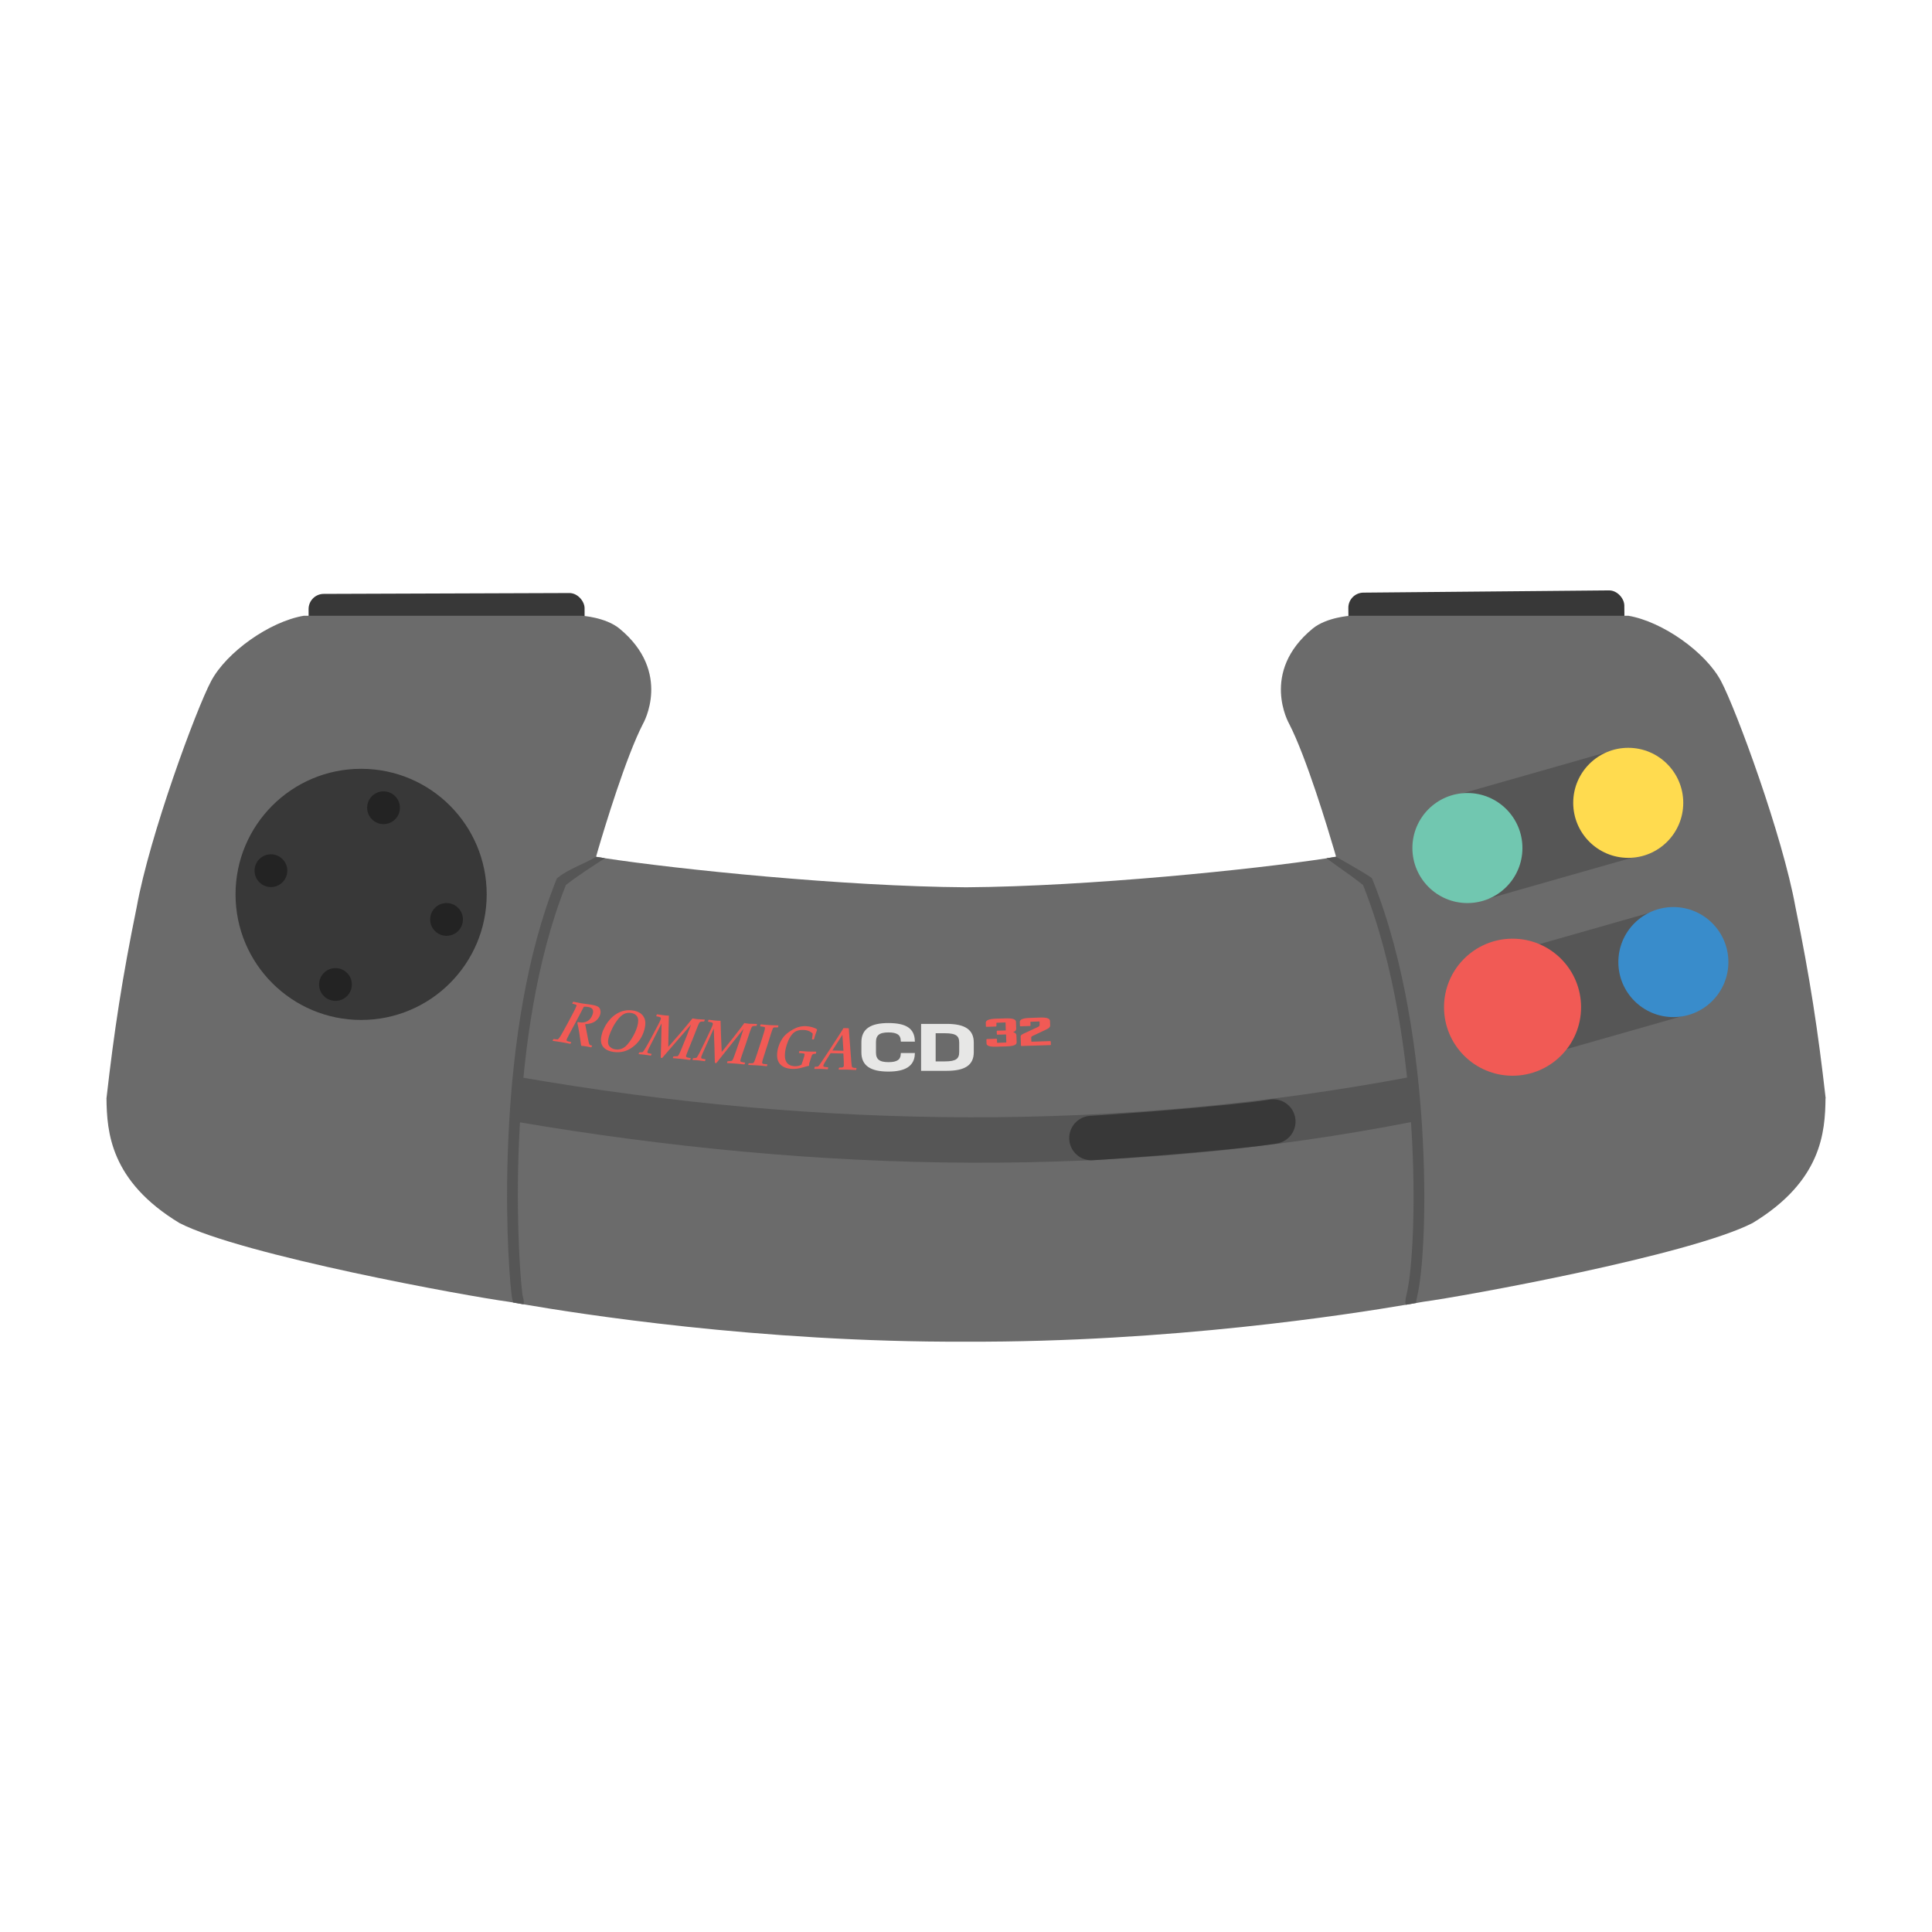 <?xml version="1.0" encoding="UTF-8"?>
<svg id="Buttons" xmlns="http://www.w3.org/2000/svg" viewBox="0 0 256 256">
  <defs>
    <style>
      .cls-1 {
        fill: #f15a55;
      }

      .cls-2 {
        fill: #ffdb4f;
      }

      .cls-3 {
        fill: none;
        stroke: #383838;
        stroke-linecap: round;
        stroke-width: 5.89px;
      }

      .cls-3, .cls-4 {
        stroke-miterlimit: 10;
      }

      .cls-5 {
        fill: #232323;
      }

      .cls-6 {
        fill: #565656;
      }

      .cls-7 {
        fill: #6b6b6b;
      }

      .cls-8 {
        fill: #383838;
      }

      .cls-9 {
        fill: #71c7b0;
      }

      .cls-4 {
        fill: #e7e7e6;
        stroke: #e7e7e6;
        stroke-width: .32px;
      }

      .cls-10 {
        fill: #398ccb;
      }
    </style>
  </defs>
  <rect class="cls-8" x="178.68" y="78.37" width="36.57" height="6.63" rx="2.01" ry="2.01" transform="translate(-.74 1.8) rotate(-.52)"/>
  <rect class="cls-8" x="40.88" y="78.64" width="36.57" height="6.63" rx="2.01" ry="2.01" transform="translate(118.63 163.7) rotate(179.8)"/>
  <path class="cls-7" d="M241.89,145.53c-.05,4.45-.48,10.97-9.67,16.53-8.33,4.27-38.23,9.71-43.69,10.44-.15.02-.44.07-.86.15-.1.02-.2.03-.31.05-.09.01-.18.03-.28.05l-.57.1-.25.04c-7.42,1.26-31.22,4.99-58.26,4.89-27.48.11-51.63-3.75-58.61-4.95-.26-.04-.49-.08-.71-.12-.62-.11-1.03-.18-1.21-.21-5.46-.73-35.36-6.17-43.69-10.44-9.18-5.56-9.62-12.08-9.67-16.53,1.01-8.89,2.08-15.95,4.01-25.37,1.69-9.38,7.83-26.1,9.86-29.92,2.03-3.82,7.73-7.88,12.28-8.65h36.83s3.14.19,4.98,1.69c7.06,5.8,3.14,12.61,3.14,12.61-2.26,4.37-5.1,13.77-5.97,16.73-.17.58-.26.91-.26.91.37.06.78.13,1.2.19,9.5,1.45,31.56,3.74,47.83,3.85,16.23-.11,38.24-2.38,47.77-3.84.45-.07.87-.13,1.26-.2,0,0-.09-.3-.24-.83-.84-2.86-3.71-12.4-5.99-16.81,0,0-3.92-6.82,3.14-12.61,1.84-1.5,4.98-1.69,4.98-1.69h36.83c4.54.77,10.25,4.83,12.28,8.65s8.17,20.54,9.86,29.92c1.93,9.42,3,16.48,4.01,25.37Z"/>
  <path class="cls-6" d="M74.98,117.28c-7.86,19.7-6.54,47.78-5.76,54.24.02.14.05.26.08.38.07.24.15.55.08.93,0,0,0,0,0,0l-1.41-.25c.01-.07,0-.13-.05-.31-.04-.15-.09-.34-.12-.58-.8-6.56-2.13-35.12,5.92-55.12l.07-.17.14-.12c1.41-1.15,3.65-1.87,5.03-2.75-.17.58,0,0,0,0,.37.06.78.13,1.2.19-1.27.8-3.76,2.42-5.19,3.56Z"/>
  <path class="cls-6" d="M187.76,171.9v.02c-.09.34-.13.52-.09.73h0s-.31.05-.31.05c-.09.01-.18.03-.28.05l-.57.1-.25.04c-.09-.51.01-.92.11-1.31v-.02c.79-3.2,1.28-12.06.64-22.17-.55-8.74-2.11-21.38-6.4-32.12-.46-.37-1-.78-1.6-1.22-.51-.37-1.05-.75-1.62-1.15-.51-.35-1.24-.9-1.62-1.18.45-.07.87-.13,1.26-.2h0s4.12,2.33,4.63,2.75l.14.12.07.17c4.41,10.95,6,23.84,6.56,32.73.65,10.36.16,19.21-.67,22.6Z"/>
  <rect class="cls-6" x="193.35" y="102.29" width="22.8" height="14.36" transform="translate(-22.16 60.31) rotate(-15.91)"/>
  <rect class="cls-6" x="200.07" y="123.27" width="22.8" height="14.36" transform="translate(-27.65 62.95) rotate(-15.91)"/>
  <path class="cls-6" d="M68.65,142.69c40.32,7.01,79.79,7.28,118.29,0l.46,5.91c-38.62,7.61-78.45,6.96-119.21,0l.46-5.91Z"/>
  <circle class="cls-9" cx="194.44" cy="112.37" r="7.29"/>
  <circle class="cls-2" cx="215.75" cy="106.38" r="7.29"/>
  <circle class="cls-10" cx="221.73" cy="127.48" r="7.29"/>
  <circle class="cls-1" cx="200.42" cy="133.46" r="9.08"/>
  <circle class="cls-8" cx="47.85" cy="118.51" r="16.64"/>
  <path class="cls-3" d="M144.62,150.8c3.92-.23,18.75-1.33,24.1-2.19"/>
  <circle class="cls-5" cx="50.82" cy="107.03" r="2.17"/>
  <circle class="cls-5" cx="59.17" cy="121.83" r="2.17"/>
  <circle class="cls-5" cx="44.45" cy="130.45" r="2.17"/>
  <circle class="cls-5" cx="35.9" cy="115.37" r="2.17"/>
  <g>
    <g>
      <path class="cls-4" d="M114.3,139.46v-1.37c0-1.61,1.09-2.37,3.41-2.37s3.28.69,3.35,2.14h-1.54c-.05-.84-.59-1.22-1.79-1.22-1.29,0-1.82.43-1.82,1.46v1.34c0,1.02.53,1.46,1.82,1.46,1.2,0,1.74-.37,1.79-1.21h1.54c-.07,1.44-1.15,2.14-3.35,2.14-2.32,0-3.41-.76-3.41-2.37Z"/>
      <path class="cls-4" d="M128.87,138.13v1.29c0,1.59-1.05,2.31-3.44,2.31h-3.22v-5.9h3.22c2.39,0,3.44.73,3.44,2.31ZM127.26,138.15c0-1.02-.55-1.4-2.04-1.4h-1.4v4.05h1.4c1.49,0,2.04-.38,2.04-1.4v-1.25Z"/>
    </g>
    <g>
      <path class="cls-1" d="M130.72,138.26l-.02-.53s.04-.04.1-.05l1.19-.04c.05,0,.11.02.11.04l.02.48s.01.03.07.02l1.08-.04c.05,0,.07,0,.07-.03l-.03-1.02s-.01-.03-.07-.02l-1.04.03c-.08,0-.11-.02-.11-.04l-.02-.45s.04-.04.1-.04l1.04-.03c.05,0,.07,0,.06-.03l-.03-1.01s-.01-.03-.07-.02l-1.08.04c-.05,0-.07,0-.06.03v.43s-.04.04-.09.04l-1.19.04c-.08,0-.11-.02-.11-.04l-.02-.48c-.01-.32.34-.52,1.31-.56l1.34-.04c.98-.03,1.34.14,1.35.46l.03.89c0,.28-.17.39-.41.47.24.07.43.17.44.45l.03.88c.01.32-.27.52-1.3.56l-1.33.04c-1.05.04-1.36-.14-1.37-.46Z"/>
      <path class="cls-1" d="M135.28,138.55l-.04-1.21c0-.14.11-.25.4-.38l1.78-.83c.27-.12.34-.18.33-.36v-.4s-.03-.03-.08-.02l-1.08.04c-.05,0-.07,0-.06.03l.02.49s-.05.04-.1.04l-1.19.04c-.07,0-.11,0-.11-.03l-.02-.53c-.01-.32.34-.52,1.31-.55l1.36-.05c.99-.03,1.32.14,1.33.47l.02.57c0,.25-.2.4-.55.56l-1.78.84c-.13.06-.18.12-.18.21l.02.53s.01.03.07.02l2.39-.08c.08,0,.11.02.11.04l.02.45s-.04.04-.1.04l-3.74.12c-.07,0-.11,0-.11-.03Z"/>
    </g>
    <g>
      <path class="cls-1" d="M77.9,137.59c.07.37.12.6.15.68.03.08.06.14.09.17.03.03.13.07.29.1,0,.01.01.02.02.04l-.08.18s-.03.01-.05.02c-.17-.04-.38-.08-.61-.12-.23-.04-.46-.07-.7-.09-.2-1.42-.36-2.43-.51-3.03.03-.05.04-.07.07-.12.07.02.14.03.21.04.41.07.77.01,1.08-.17.31-.18.53-.48.67-.9.18-.55-.01-.86-.59-.96-.24-.04-.44-.05-.58-.03-.59,1.13-.88,1.7-1.49,2.82-.45.83-.7,1.31-.75,1.43-.01.03-.02.05-.03.08-.03.07-.03.12,0,.16.02.04.1.07.22.1.15.04.22.05.37.09,0,.01,0,.02.01.03-.04.07-.05.11-.09.18-.02,0-.03.01-.04.02-.4-.08-.79-.15-1.18-.22-.39-.07-.77-.12-1.14-.17,0-.01-.01-.02-.02-.03.04-.08.06-.11.1-.19.02,0,.03-.01.05-.02.07,0,.11,0,.18.02.14.02.25.03.32.03.07,0,.17-.1.3-.29.13-.2.29-.47.48-.82.43-.77.64-1.16,1.05-1.94.39-.72.61-1.17.67-1.35.03-.09.03-.14,0-.17-.03-.03-.11-.06-.23-.09-.12-.03-.18-.05-.3-.08,0-.02,0-.02-.01-.04.04-.08.06-.12.1-.19.02,0,.03-.01.05-.02.29.06.65.13,1.08.21.55.08.83.12,1.38.19.6.1.95.27,1.05.53.11.25.12.52.02.81-.11.33-.32.61-.63.84-.31.23-.76.36-1.34.39.14.75.22,1.12.36,1.87Z"/>
      <path class="cls-1" d="M79.78,136.88c.06-.2.18-.46.34-.78.16-.32.38-.65.65-.96.27-.32.57-.58.91-.79.33-.21.68-.35,1.04-.43.36-.07.73-.09,1.11-.03.3.04.57.12.81.24.25.12.45.3.61.54.16.24.25.5.26.8.01.3-.03.62-.13.98-.26.94-.76,1.7-1.52,2.27-.75.58-1.61.8-2.55.67-.48-.07-.86-.21-1.14-.43-.28-.22-.46-.51-.52-.85-.06-.35-.01-.75.14-1.22ZM80.71,137.27c-.1.33-.15.62-.14.87.01.26.12.46.31.62.19.16.42.26.68.29.39.06.75-.02,1.08-.22.33-.2.67-.59,1.03-1.16.36-.57.62-1.12.77-1.65.17-.59.16-1.02,0-1.3-.17-.28-.45-.45-.83-.5-.35-.05-.67,0-.95.15-.28.15-.56.4-.83.76-.28.36-.51.74-.7,1.13-.19.4-.33.73-.42,1Z"/>
      <path class="cls-1" d="M91.76,134.94c.34.06.54.1.6.1.41.03.61.04,1.01.06,0,.01.01.02.02.03-.03.08-.04.12-.07.2-.02.01-.03.02-.05.03-.02,0-.08,0-.18,0-.1,0-.17,0-.22.02-.05.01-.1.03-.14.07-.04.04-.08.09-.12.17-.04.08-.1.22-.19.44-.47,1.21-.71,1.82-1.21,3.03-.18.45-.28.72-.3.8-.02.07,0,.13.03.16.03.04.11.06.23.09.14.03.2.04.34.07,0,.01.01.02.02.03-.03.08-.05.12-.08.19-.02,0-.02.01-.04.02-.38-.05-.76-.1-1.13-.14-.35-.04-.72-.07-1.11-.1,0-.01-.01-.02-.02-.03.03-.07.04-.11.07-.18.01,0,.02-.01.04-.02.28-.01.45-.02.51-.03.06-.01.12-.08.19-.21.07-.13.21-.43.4-.91.28-.67.41-1,.68-1.67.21-.56.32-.84.53-1.4-1.39,1.62-2.51,2.88-3.28,3.79-.21.25-.32.38-.54.63-.08,0-.12-.01-.2-.02.02-.83.04-1.24.06-2.06.02-1,.03-1.5.05-2.49-.46.91-.69,1.36-1.16,2.27-.43.83-.66,1.3-.7,1.42-.03.09-.02.16.01.2.03.04.2.09.51.14,0,.01.01.02.02.03-.03.07-.05.11-.08.18-.01.01-.02.02-.04.03-.25-.05-.52-.09-.79-.12-.28-.04-.54-.06-.79-.08,0-.01-.01-.02-.02-.03.03-.07.04-.11.07-.18.02-.01.03-.02.05-.03.25,0,.4-.02.45-.06.05-.04.18-.24.39-.59.2-.35.47-.81.78-1.4.35-.65.52-.97.86-1.62.2-.39.31-.63.34-.73.04-.14,0-.23-.13-.27-.12-.04-.28-.07-.47-.11,0-.02,0-.03,0-.04.03-.08.04-.12.07-.19.01-.01.02-.02.04-.03.36.06.63.1.82.12.21.03.46.05.74.06-.02.7-.03,1.05-.04,1.76-.01.95-.02,1.42-.04,2.37.29-.32.47-.52.53-.59.82-.93,1.22-1.4,2-2.34.28-.34.42-.51.69-.85Z"/>
      <path class="cls-1" d="M98.66,135.57c.35.05.55.08.6.08.41.01.61.02,1.02.03.01.01.02.02.03.03-.02.08-.03.12-.05.2-.02.01-.03.02-.05.03-.02,0-.09,0-.18,0-.1,0-.17.01-.22.02-.05.01-.1.04-.14.07-.04.04-.07.1-.11.17-.04.08-.09.23-.17.44-.41,1.23-.61,1.84-1.04,3.06-.15.45-.24.72-.25.8-.01.07,0,.13.03.16.04.03.12.06.24.08.14.02.21.04.34.06l.02.03c-.03.08-.04.12-.07.19-.02,0-.02.01-.04.02-.39-.04-.77-.08-1.15-.11-.35-.03-.73-.05-1.12-.07,0-.01-.01-.02-.02-.03.02-.07.04-.11.06-.19.01,0,.02-.01.04-.02.28-.02.45-.03.51-.05.06-.01.12-.08.18-.21.06-.13.18-.44.35-.92.24-.67.36-1.01.59-1.69.18-.57.28-.85.46-1.41-1.31,1.65-2.36,2.94-3.09,3.88-.2.26-.3.39-.5.64-.08,0-.12-.01-.21-.02-.02-.83-.03-1.24-.05-2.06-.04-1-.05-1.5-.09-2.49-.41.92-.62,1.38-1.04,2.3-.38.84-.59,1.31-.62,1.44-.02.09-.01.16.02.2.04.04.21.08.52.13.01.01.02.02.03.03-.03.07-.04.11-.07.19-.01.01-.02.02-.04.03-.26-.04-.52-.07-.8-.1-.28-.03-.55-.05-.8-.05,0-.01-.01-.02-.02-.03.02-.07.04-.11.06-.19.02-.01.03-.02.04-.03.25,0,.4-.03.45-.07.05-.04.17-.24.36-.6.18-.35.42-.83.7-1.42.31-.66.47-.98.78-1.64.18-.4.28-.64.3-.74.03-.14-.02-.23-.15-.26-.13-.04-.28-.07-.47-.1,0-.02,0-.03-.01-.04.02-.08.04-.12.06-.19.01-.01.02-.02.03-.03.36.05.64.08.83.1.21.02.46.04.74.04.02.7.03,1.05.05,1.76.04.95.06,1.42.1,2.37.28-.33.44-.53.5-.61.77-.95,1.14-1.43,1.88-2.39.26-.35.39-.52.65-.87Z"/>
      <path class="cls-1" d="M99.16,141.14s-.01-.02-.02-.03c.02-.08.03-.11.05-.19l.04-.03s.08,0,.17,0c.21,0,.34,0,.39-.03.05-.03.09-.08.14-.16.05-.08.17-.41.36-1,.27-.81.41-1.22.67-2.03.25-.77.38-1.23.4-1.4,0-.05,0-.08,0-.11-.01-.03-.03-.05-.07-.07-.03-.02-.11-.03-.22-.05-.13-.02-.2-.03-.33-.04,0-.01-.01-.02-.02-.03.02-.08.04-.12.06-.21.02-.01.02-.02.04-.03.32.04.7.07,1.14.1.18.01.57.03,1.17.04,0,.01.01.02.02.03-.02.08-.04.13-.06.21-.01.01-.02.02-.04.03-.28,0-.43,0-.47,0-.04,0-.07.03-.1.05-.03.02-.06.06-.08.1-.04.08-.13.33-.26.74-.36,1.16-.54,1.74-.92,2.9-.14.44-.21.71-.23.81-.01.08,0,.14.05.18.05.04.12.06.23.07.16.02.23.03.39.04,0,.01.01.02.02.03-.02.08-.03.11-.05.19-.02.01-.02.02-.04.03-.29-.04-.7-.07-1.23-.11-.41-.03-.81-.05-1.18-.06Z"/>
      <path class="cls-1" d="M107.22,141.2s-.02.02-.03.03c-.13.02-.34.07-.63.16-.41.12-.73.19-.97.22-.24.03-.46.03-.67.02-.7-.03-1.22-.25-1.56-.63-.34-.39-.46-.93-.36-1.63.05-.38.16-.76.32-1.12.16-.36.35-.67.57-.93.22-.26.53-.51.91-.75.39-.24.73-.41,1.04-.49.31-.09.63-.12.95-.11.28.01.56.06.84.14.28.08.49.18.62.28,0,.02.01.03.02.06-.09.26-.14.39-.23.65-.06.16-.12.36-.18.6-.01.01-.02.02-.04.03-.08,0-.13,0-.21,0,0-.01-.01-.02-.02-.03.05-.28.08-.53.1-.74-.31-.31-.72-.47-1.23-.49-.32-.01-.62.03-.88.13-.26.1-.5.28-.7.55-.21.27-.39.61-.54,1.03-.15.41-.26.82-.31,1.23-.08.58-.01,1.03.2,1.35.21.32.56.49,1.03.52.34.02.66-.05.93-.19.09-.24.13-.36.21-.59.04-.11.08-.25.13-.42.05-.17.07-.27.08-.32,0-.04,0-.08-.02-.11-.02-.03-.04-.05-.07-.06-.03,0-.12-.02-.26-.03-.14-.01-.27-.03-.38-.03,0-.01-.01-.02-.02-.03.02-.08.04-.12.06-.21.02-.01.02-.02.04-.03.47.04.82.06,1.03.07.1,0,.49.01,1.15.02,0,.01.01.02.02.04-.02.08-.03.12-.05.21-.02.01-.02.02-.04.03-.14,0-.23,0-.3.03-.06.02-.11.06-.15.11-.04.05-.09.18-.15.39-.04.13-.06.2-.11.33-.06.2-.1.33-.12.39-.02.06-.03.12-.03.19,0,.05,0,.11,0,.16Z"/>
      <path class="cls-1" d="M107.92,141.62s-.01-.02-.02-.04c.02-.08.03-.12.05-.2.02-.01.02-.02.04-.03.2,0,.31-.02.34-.02.03,0,.06-.02.09-.04.03-.02.07-.06.1-.1.03-.04.15-.21.34-.49.21-.3.31-.45.51-.76.49-.74.74-1.11,1.21-1.85.29-.44.44-.67.72-1.11.21-.32.36-.57.46-.75.28,0,.43,0,.71.02.03.46.05.7.08,1.16.04.51.06.77.1,1.28.03.42.05.63.08,1.05.03.31.04.47.06.79.02.19.03.28.04.47.01.21.05.35.1.41.06.06.23.1.54.1,0,.01.01.02.02.04-.01.08-.02.12-.04.2-.02.01-.02.02-.04.03-.57-.03-.96-.05-1.15-.05-.17,0-.54,0-1.11,0-.01-.01-.02-.02-.03-.04.02-.08.03-.12.05-.2.02-.01.02-.02.04-.03.25,0,.4,0,.48-.05.07-.04.11-.1.12-.18.01-.18,0-.73-.06-1.64-.23,0-.38-.01-.45-.01-.23,0-.34,0-.57-.01-.27,0-.4-.01-.67-.02-.17.26-.35.55-.55.87-.2.32-.32.53-.36.62-.04.09-.06.15-.06.18,0,.05.02.09.07.12s.23.06.56.08c0,.01.01.02.02.04-.02.08-.03.12-.04.2-.02.01-.02.02-.04.03,0,0-.1,0-.28-.02-.24-.02-.43-.03-.55-.03-.07,0-.38,0-.92,0ZM110.29,139.2c.12,0,.19,0,.22,0,.77.02,1.19.03,1.25.03-.06-.84-.08-1.26-.14-2.11-.52.83-.78,1.24-1.32,2.07Z"/>
    </g>
  </g>
</svg>
